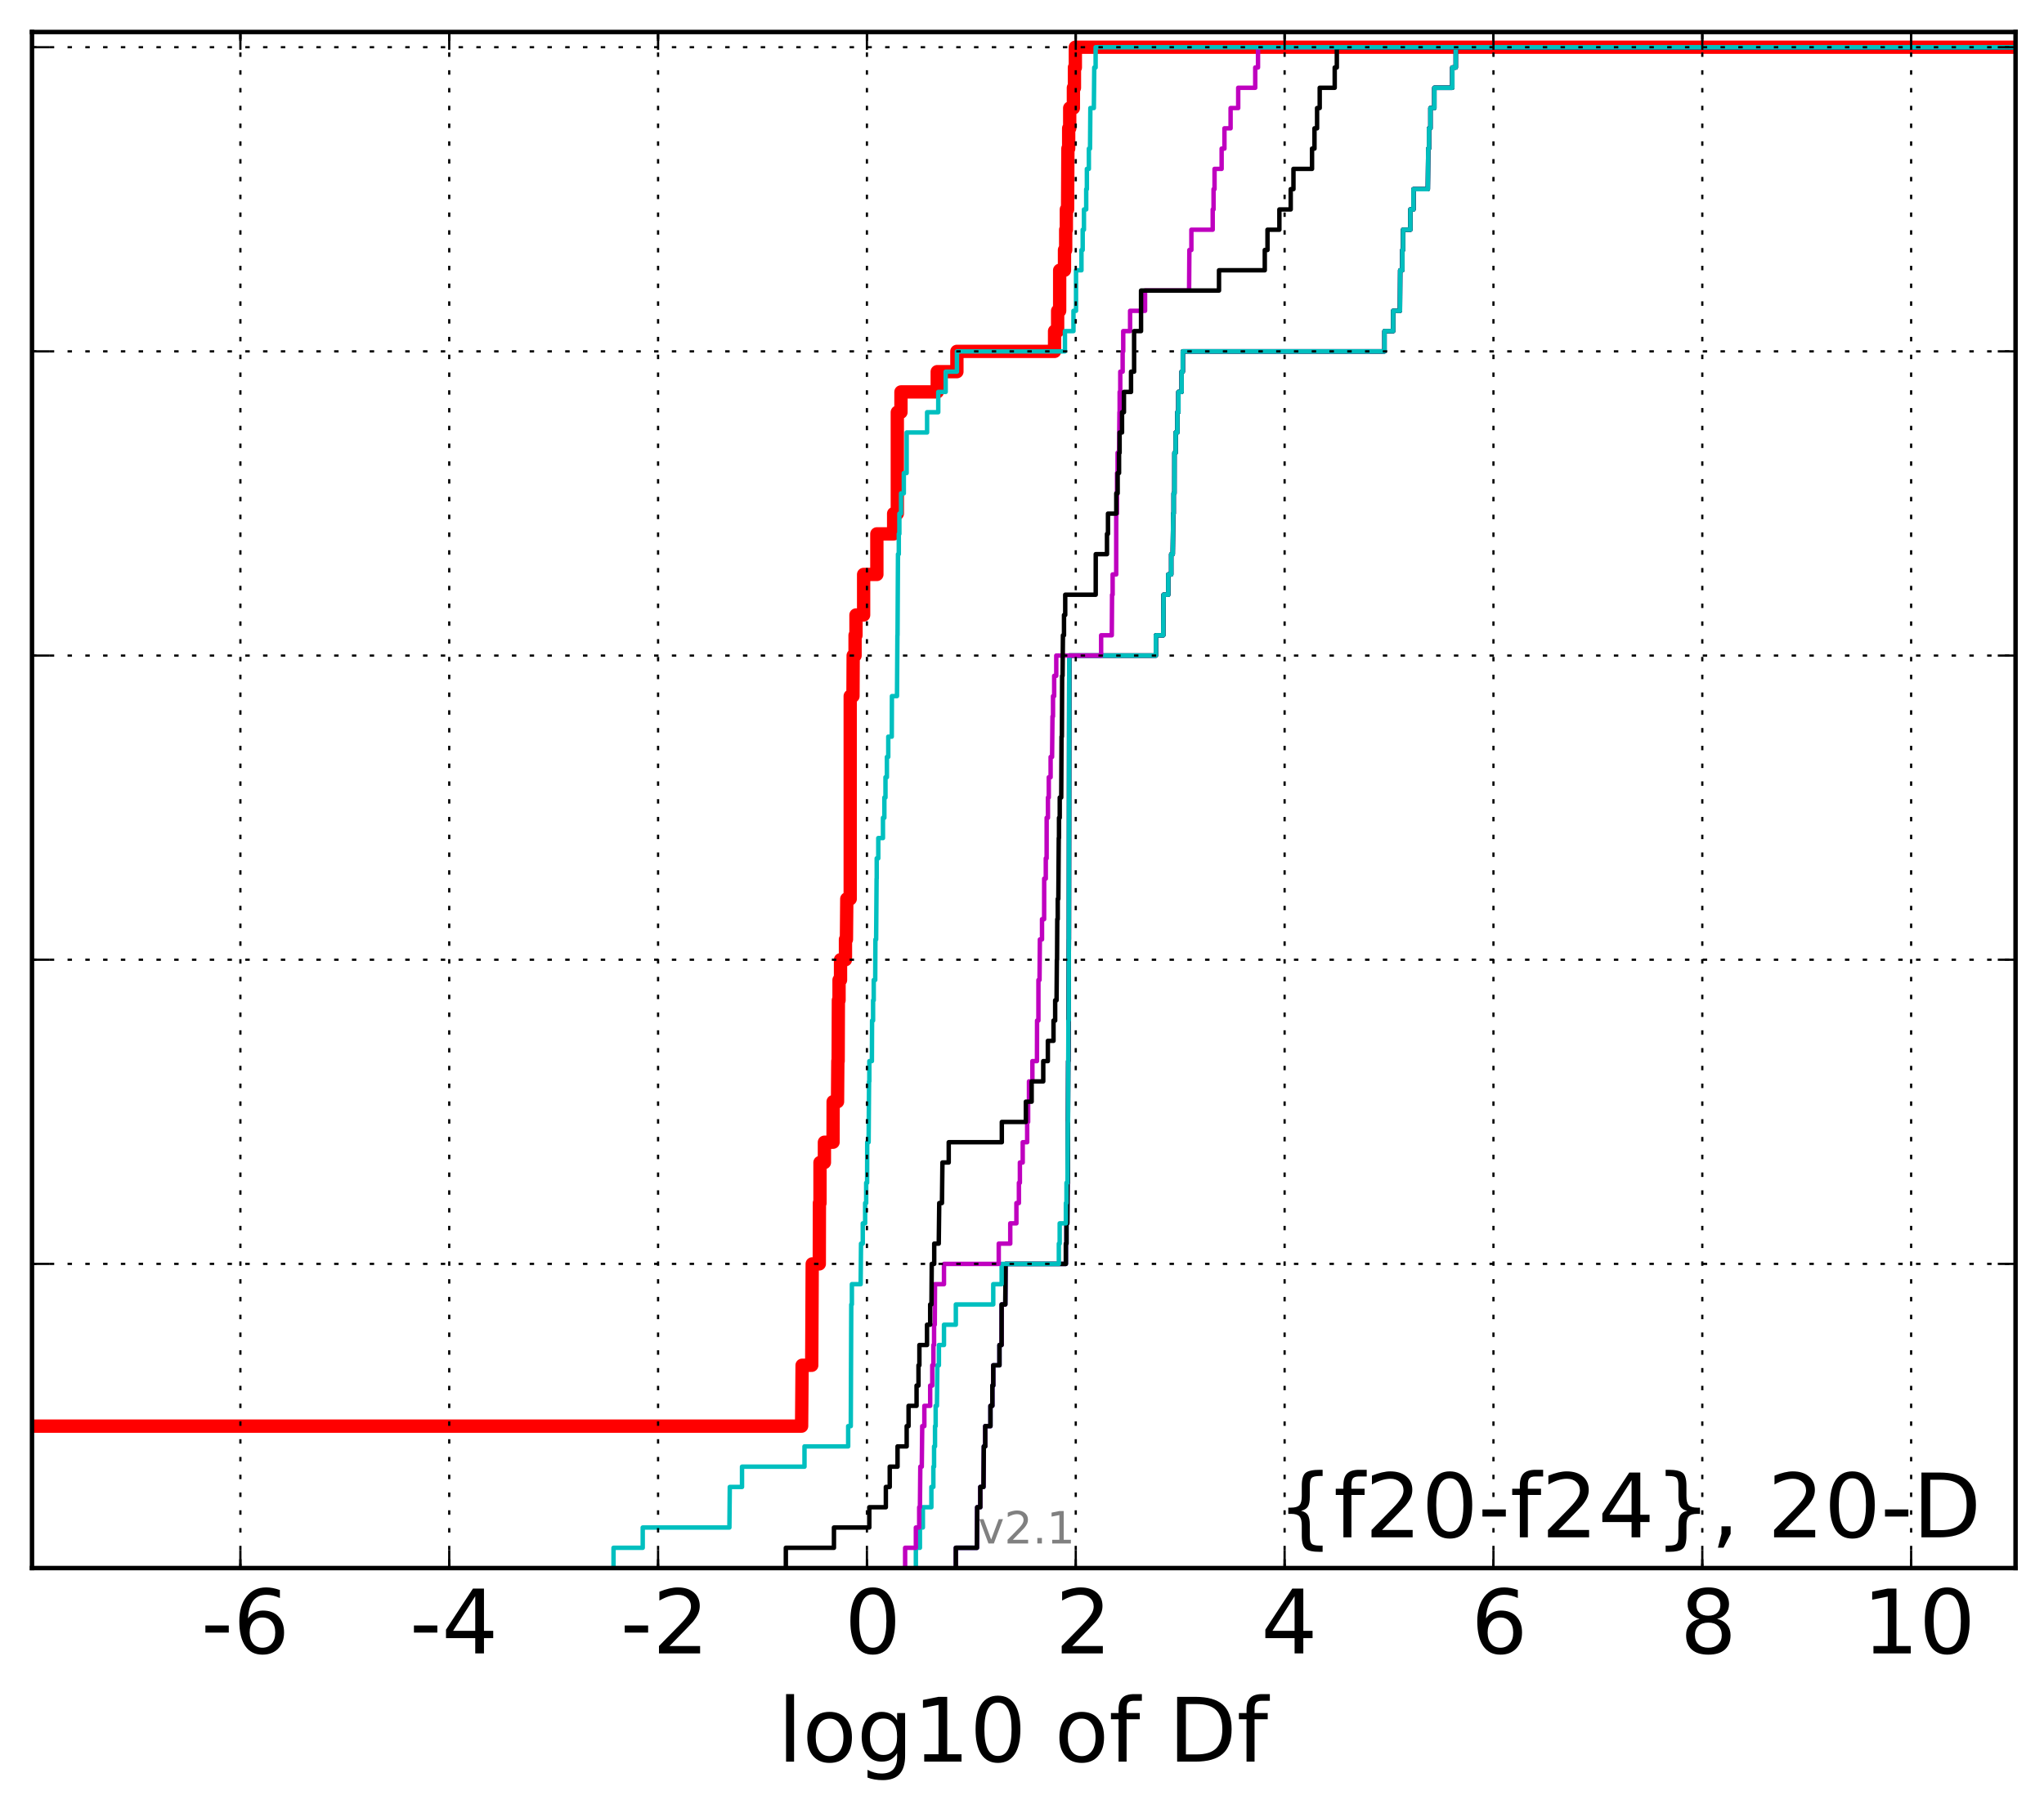 <?xml version="1.0" encoding="utf-8" standalone="no"?>
<!DOCTYPE svg PUBLIC "-//W3C//DTD SVG 1.1//EN"
  "http://www.w3.org/Graphics/SVG/1.1/DTD/svg11.dtd">
<!-- Created with matplotlib (http://matplotlib.org/) -->
<svg height="407pt" version="1.1" viewBox="0 0 460 407" width="460pt" xmlns="http://www.w3.org/2000/svg" xmlns:xlink="http://www.w3.org/1999/xlink">
 <defs>
  <style type="text/css">
*{stroke-linecap:butt;stroke-linejoin:round;}
  </style>
 </defs>
 <g id="figure_1">
  <g id="patch_1">
   <path d="
M0 407.712
L460.8 407.712
L460.8 0
L0 0
z
" style="fill:#ffffff;"/>
  </g>
  <g id="axes_1">
   <g id="patch_2">
    <path d="
M7.2 352.8
L453.6 352.8
L453.6 7.2
L7.2 7.2
z
" style="fill:#ffffff;"/>
   </g>
   <g id="line2d_1">
    <path clip-path="url(#p99b4b0da67)" d="
M-1 320.863
L180.4 320.863
L180.511 307.176
L182.678 307.176
L182.788 284.364
L184.381 284.364
L184.408 270.677
L184.538 270.677
L184.538 261.552
L185.533 261.552
L185.533 256.99
L187.475 256.99
L187.496 247.865
L188.486 247.865
L188.555 238.741
L188.625 238.741
L188.677 225.053
L188.826 225.053
L188.826 220.491
L189.159 220.491
L189.159 215.929
L190.27 215.929
L190.27 211.366
L190.49 211.366
L190.569 202.242
L191.339 202.242
L191.339 156.618
L191.96 156.618
L192.005 147.493
L192.43 147.493
L192.43 142.931
L192.639 142.931
L192.639 138.368
L194.358 138.368
L194.358 129.244
L197.338 129.244
L197.338 120.119
L201.115 120.119
L201.115 115.556
L201.941 115.556
L201.941 92.745
L202.761 92.745
L202.761 88.182
L210.923 88.182
L210.923 83.62
L215.348 83.62
L215.348 79.057
L237.33 79.057
L237.33 74.495
L238.021 74.495
L238.021 69.933
L238.474 69.933
L238.479 60.808
L239.561 60.808
L239.561 56.245
L239.831 56.245
L239.831 51.683
L239.983 51.683
L239.983 47.121
L240.259 47.121
L240.329 33.434
L240.503 33.434
L240.503 28.871
L240.737 28.871
L240.737 24.309
L241.566 24.309
L241.566 19.747
L241.801 19.747
L241.801 15.184
L242.005 15.184
L242.005 10.622
L242.005 10.622
L453.6 10.622
L453.6 10.622" style="fill:none;stroke:#ff0000;stroke-linecap:square;stroke-width:3.0;"/>
   </g>
   <g id="line2d_2">
    <path clip-path="url(#p99b4b0da67)" d="
M215.111 352.8
L215.111 348.238
L219.858 348.238
L219.913 339.113
L220.614 339.113
L220.614 334.55
L221.331 334.55
L221.409 325.426
L221.725 325.426
L221.725 320.863
L222.902 320.863
L222.902 316.301
L223.326 316.301
L223.326 311.739
L223.53 311.739
L223.53 307.176
L224.928 307.176
L224.928 302.614
L225.408 302.614
L225.42 293.489
L226.244 293.489
L226.303 284.364
L239.873 284.364
L239.873 279.802
L240.012 279.802
L240.012 275.24
L240.195 275.24
L240.238 266.115
L240.309 266.115
L240.399 238.741
L240.443 238.741
L240.552 211.366
L240.56 211.366
L240.625 147.493
L260.133 147.493
L260.133 142.931
L261.788 142.931
L261.856 133.806
L262.913 133.806
L262.913 129.244
L263.579 129.244
L263.579 124.681
L263.93 124.681
L264.027 115.556
L264.131 115.556
L264.131 110.994
L264.305 110.994
L264.315 101.869
L264.583 101.869
L264.583 97.307
L264.967 97.307
L264.967 92.745
L265.201 92.745
L265.201 88.182
L265.919 88.182
L265.919 83.62
L266.19 83.62
L266.19 79.057
L311.58 79.057
L311.58 74.495
L313.536 74.495
L313.536 69.933
L315.06 69.933
L315.111 60.808
L315.596 60.808
L315.596 56.245
L315.761 56.245
L315.761 51.683
L317.399 51.683
L317.399 47.121
L318.1 47.121
L318.1 42.558
L321.335 42.558
L321.416 33.434
L321.594 33.434
L321.594 28.871
L321.917 28.871
L321.917 24.309
L322.801 24.309
L322.801 19.747
L326.84 19.747
L326.84 15.184
L327.621 15.184
L327.621 10.622
L327.621 10.622
L453.6 10.622
L453.6 10.622" style="fill:none;stroke:#00bfbf;stroke-linecap:square;"/>
   </g>
   <g id="line2d_3">
    <path clip-path="url(#p99b4b0da67)" d="
M215.111 352.8
L215.111 348.238
L219.858 348.238
L219.913 339.113
L220.614 339.113
L220.614 334.55
L221.331 334.55
L221.409 325.426
L221.725 325.426
L221.725 320.863
L222.902 320.863
L222.902 316.301
L223.326 316.301
L223.326 311.739
L223.53 311.739
L223.53 307.176
L224.928 307.176
L224.928 302.614
L225.408 302.614
L225.42 293.489
L226.244 293.489
L226.303 284.364
L239.873 284.364
L239.873 279.802
L240.012 279.802
L240.012 275.24
L240.195 275.24
L240.238 266.115
L240.309 266.115
L240.399 238.741
L240.443 238.741
L240.552 211.366
L240.56 211.366
L240.625 147.493
L260.133 147.493
L260.133 142.931
L261.788 142.931
L261.856 133.806
L262.913 133.806
L262.913 129.244
L263.579 129.244
L263.579 124.681
L263.93 124.681
L264.027 115.556
L264.131 115.556
L264.131 110.994
L264.305 110.994
L264.315 101.869
L264.583 101.869
L264.583 97.307
L264.967 97.307
L264.967 92.745
L265.201 92.745
L265.201 88.182
L265.919 88.182
L265.919 83.62
L266.19 83.62
L266.19 79.057
L311.58 79.057
L311.58 74.495
L313.536 74.495
L313.536 69.933
L315.06 69.933
L315.111 60.808
L315.596 60.808
L315.596 56.245
L315.761 56.245
L315.761 51.683
L317.399 51.683
L317.399 47.121
L318.1 47.121
L318.1 42.558
L321.335 42.558
L321.416 33.434
L321.594 33.434
L321.594 28.871
L321.917 28.871
L321.917 24.309
L322.801 24.309
L322.801 19.747
L326.84 19.747
L326.84 15.184
L327.621 15.184
L327.621 10.622
L327.621 10.622
L453.6 10.622
L453.6 10.622" style="fill:none;stroke:#bf00bf;stroke-linecap:square;"/>
   </g>
   <g id="line2d_4">
    <path clip-path="url(#p99b4b0da67)" d="
M215.111 352.8
L215.111 348.238
L219.858 348.238
L219.913 339.113
L220.614 339.113
L220.614 334.55
L221.331 334.55
L221.409 325.426
L221.725 325.426
L221.725 320.863
L222.902 320.863
L222.902 316.301
L223.326 316.301
L223.326 311.739
L223.53 311.739
L223.53 307.176
L224.928 307.176
L224.928 302.614
L225.408 302.614
L225.42 293.489
L226.244 293.489
L226.303 284.364
L239.873 284.364
L239.873 279.802
L240.012 279.802
L240.012 275.24
L240.195 275.24
L240.238 266.115
L240.309 266.115
L240.399 238.741
L240.443 238.741
L240.552 211.366
L240.56 211.366
L240.625 147.493
L260.133 147.493
L260.133 142.931
L261.788 142.931
L261.856 133.806
L262.913 133.806
L262.913 129.244
L263.579 129.244
L263.579 124.681
L263.93 124.681
L264.027 115.556
L264.131 115.556
L264.131 110.994
L264.305 110.994
L264.315 101.869
L264.583 101.869
L264.583 97.307
L264.967 97.307
L264.967 92.745
L265.201 92.745
L265.201 88.182
L265.919 88.182
L265.919 83.62
L266.19 83.62
L266.19 79.057
L311.58 79.057
L311.58 74.495
L313.536 74.495
L313.536 69.933
L315.06 69.933
L315.111 60.808
L315.596 60.808
L315.596 56.245
L315.761 56.245
L315.761 51.683
L317.399 51.683
L317.399 47.121
L318.1 47.121
L318.1 42.558
L321.335 42.558
L321.416 33.434
L321.594 33.434
L321.594 28.871
L321.917 28.871
L321.917 24.309
L322.801 24.309
L322.801 19.747
L326.84 19.747
L326.84 15.184
L327.621 15.184
L327.621 10.622
L327.621 10.622
L453.6 10.622
L453.6 10.622" style="fill:none;stroke:#000000;stroke-linecap:square;"/>
   </g>
   <g id="line2d_5">
    <path clip-path="url(#p99b4b0da67)" d="
M206.113 352.8
L206.113 348.238
L207.028 348.238
L207.028 343.675
L207.692 343.675
L207.692 339.113
L209.606 339.113
L209.606 334.55
L210.051 334.55
L210.051 329.988
L210.212 329.988
L210.212 325.426
L210.424 325.426
L210.424 320.863
L210.568 320.863
L210.568 316.301
L210.859 316.301
L210.951 307.176
L211.302 307.176
L211.302 302.614
L212.443 302.614
L212.443 298.051
L215.111 298.051
L215.111 293.489
L223.53 293.489
L223.53 288.927
L225.42 288.927
L225.42 284.364
L238.29 284.364
L238.29 279.802
L238.48 279.802
L238.48 275.24
L239.873 275.24
L239.873 270.677
L240.012 270.677
L240.012 266.115
L240.238 266.115
L240.328 252.428
L240.358 252.428
L240.443 229.616
L240.514 229.616
L240.625 147.493
L260.133 147.493
L260.133 142.931
L261.788 142.931
L261.856 133.806
L262.913 133.806
L262.913 129.244
L263.579 129.244
L263.579 124.681
L263.93 124.681
L264.027 115.556
L264.131 115.556
L264.131 110.994
L264.305 110.994
L264.315 101.869
L264.583 101.869
L264.583 97.307
L264.967 97.307
L264.967 92.745
L265.201 92.745
L265.201 88.182
L265.919 88.182
L265.919 83.62
L266.19 83.62
L266.19 79.057
L311.58 79.057
L311.58 74.495
L313.536 74.495
L313.536 69.933
L315.06 69.933
L315.111 60.808
L315.596 60.808
L315.596 56.245
L315.761 56.245
L315.761 51.683
L317.399 51.683
L317.399 47.121
L318.1 47.121
L318.1 42.558
L321.335 42.558
L321.416 33.434
L321.594 33.434
L321.594 28.871
L321.917 28.871
L321.917 24.309
L322.801 24.309
L322.801 19.747
L326.84 19.747
L326.84 15.184
L327.621 15.184
L327.621 10.622
L327.621 10.622
L453.6 10.622
L453.6 10.622" style="fill:none;stroke:#00bfbf;stroke-linecap:square;"/>
   </g>
   <g id="line2d_6">
    <path clip-path="url(#p99b4b0da67)" d="
M203.698 352.8
L203.698 348.238
L206.113 348.238
L206.113 343.675
L206.862 343.675
L206.862 339.113
L207.028 339.113
L207.114 329.988
L207.446 329.988
L207.544 320.863
L208.025 320.863
L208.025 316.301
L209.334 316.301
L209.334 311.739
L209.806 311.739
L209.806 307.176
L210.061 307.176
L210.061 302.614
L210.212 302.614
L210.212 298.051
L210.37 298.051
L210.424 288.927
L212.443 288.927
L212.443 284.364
L224.766 284.364
L224.766 279.802
L227.358 279.802
L227.358 275.24
L228.741 275.24
L228.741 270.677
L229.302 270.677
L229.302 266.115
L229.524 266.115
L229.524 261.552
L230.162 261.552
L230.162 256.99
L231.164 256.99
L231.164 252.428
L231.381 252.428
L231.381 247.865
L231.57 247.865
L231.57 243.303
L232.338 243.303
L232.338 238.741
L233.367 238.741
L233.391 229.616
L233.693 229.616
L233.698 220.491
L233.945 220.491
L234.023 211.366
L234.506 211.366
L234.506 206.804
L234.98 206.804
L234.994 197.679
L235.353 197.679
L235.353 193.117
L235.544 193.117
L235.55 183.992
L235.838 183.992
L235.838 179.43
L236.027 179.43
L236.027 174.867
L236.439 174.867
L236.439 170.305
L236.769 170.305
L236.86 161.18
L236.979 161.18
L236.979 156.618
L237.242 156.618
L237.242 152.055
L237.712 152.055
L237.712 147.493
L247.807 147.493
L247.807 142.931
L250.21 142.931
L250.269 133.806
L250.398 133.806
L250.398 129.244
L251.202 129.244
L251.208 115.556
L251.377 115.556
L251.386 106.432
L251.508 106.432
L251.508 101.869
L251.852 101.869
L251.93 92.745
L251.975 92.745
L251.975 88.182
L252.116 88.182
L252.116 83.62
L252.65 83.62
L252.65 79.057
L252.782 79.057
L252.782 74.495
L254.324 74.495
L254.324 69.933
L257.695 69.933
L257.695 65.37
L267.603 65.37
L267.666 56.245
L268.119 56.245
L268.119 51.683
L272.918 51.683
L272.918 47.121
L273.11 47.121
L273.11 42.558
L273.331 42.558
L273.331 37.996
L274.927 37.996
L274.927 33.434
L275.56 33.434
L275.56 28.871
L276.944 28.871
L276.944 24.309
L278.657 24.309
L278.657 19.747
L282.49 19.747
L282.49 15.184
L283.115 15.184
L283.115 10.622
L283.115 10.622
L453.6 10.622
L453.6 10.622" style="fill:none;stroke:#bf00bf;stroke-linecap:square;"/>
   </g>
   <g id="line2d_7">
    <path clip-path="url(#p99b4b0da67)" d="
M176.851 352.8
L176.851 348.238
L187.68 348.238
L187.68 343.675
L195.636 343.675
L195.636 339.113
L199.36 339.113
L199.36 334.55
L200.235 334.55
L200.235 329.988
L201.99 329.988
L201.99 325.426
L204.046 325.426
L204.046 320.863
L204.472 320.863
L204.472 316.301
L206.272 316.301
L206.272 311.739
L206.706 311.739
L206.706 307.176
L206.91 307.176
L206.91 302.614
L208.624 302.614
L208.624 298.051
L209.333 298.051
L209.333 293.489
L209.625 293.489
L209.686 284.364
L210.246 284.364
L210.246 279.802
L211.266 279.802
L211.375 270.677
L211.986 270.677
L212.096 261.552
L213.509 261.552
L213.509 256.99
L225.459 256.99
L225.459 252.428
L230.868 252.428
L230.868 247.865
L232.174 247.865
L232.174 243.303
L234.783 243.303
L234.783 238.741
L235.819 238.741
L235.819 234.178
L237.091 234.178
L237.091 229.616
L237.464 229.616
L237.464 225.053
L237.777 225.053
L237.847 215.929
L237.889 215.929
L237.94 206.804
L238.044 206.804
L238.044 202.242
L238.18 202.242
L238.272 188.554
L238.325 188.554
L238.325 183.992
L238.492 183.992
L238.492 179.43
L238.829 179.43
L238.898 165.743
L238.976 165.743
L239.036 152.055
L239.131 152.055
L239.214 142.931
L239.453 142.931
L239.453 138.368
L239.728 138.368
L239.728 133.806
L246.59 133.806
L246.597 124.681
L249.126 124.681
L249.126 120.119
L249.348 120.119
L249.348 115.556
L251.22 115.556
L251.22 110.994
L251.527 110.994
L251.527 106.432
L251.842 106.432
L251.842 101.869
L251.967 101.869
L251.967 97.307
L252.514 97.307
L252.514 92.745
L252.942 92.745
L252.942 88.182
L254.537 88.182
L254.537 83.62
L255.228 83.62
L255.229 74.495
L256.789 74.495
L256.79 65.37
L274.336 65.37
L274.336 60.808
L284.637 60.808
L284.637 56.245
L285.248 56.245
L285.248 51.683
L287.922 51.683
L287.922 47.121
L290.475 47.121
L290.475 42.558
L291.09 42.558
L291.09 37.996
L295.273 37.996
L295.273 33.434
L295.823 33.434
L295.823 28.871
L296.408 28.871
L296.408 24.309
L297 24.309
L297 19.747
L300.376 19.747
L300.376 15.184
L300.851 15.184
L300.851 10.622
L300.851 10.622
L453.6 10.622
L453.6 10.622" style="fill:none;stroke:#000000;stroke-linecap:square;"/>
   </g>
   <g id="line2d_8">
    <path clip-path="url(#p99b4b0da67)" d="
M138.074 352.8
L138.074 348.238
L144.644 348.238
L144.644 343.675
L164.152 343.675
L164.238 334.55
L166.991 334.55
L166.991 329.988
L181.051 329.988
L181.051 325.426
L190.881 325.426
L190.881 320.863
L191.467 320.863
L191.578 293.489
L191.716 293.489
L191.716 288.927
L193.687 288.927
L193.772 279.802
L194.166 279.802
L194.166 275.24
L194.698 275.24
L194.698 270.677
L194.932 270.677
L194.932 266.115
L195.145 266.115
L195.165 256.99
L195.481 256.99
L195.583 243.303
L195.642 243.303
L195.642 238.741
L196.219 238.741
L196.258 229.616
L196.487 229.616
L196.487 225.053
L196.633 225.053
L196.633 220.491
L196.968 220.491
L197.011 211.366
L197.173 211.366
L197.277 197.679
L197.304 197.679
L197.304 193.117
L197.656 193.117
L197.656 188.554
L198.711 188.554
L198.711 183.992
L199.025 183.992
L199.025 179.43
L199.276 179.43
L199.276 174.867
L199.596 174.867
L199.596 170.305
L199.904 170.305
L199.904 165.743
L200.693 165.743
L200.727 156.618
L201.869 156.618
L201.96 142.931
L201.988 142.931
L202.092 124.681
L202.274 124.681
L202.274 120.119
L202.403 120.119
L202.403 115.556
L202.774 115.556
L202.774 110.994
L203.405 110.994
L203.405 106.432
L204.036 106.432
L204.046 97.307
L208.64 97.307
L208.64 92.745
L211.154 92.745
L211.154 88.182
L212.823 88.182
L212.823 83.62
L215.355 83.62
L215.355 79.057
L239.667 79.057
L239.667 74.495
L241.583 74.495
L241.583 69.933
L242.158 69.933
L242.158 60.808
L243.383 60.808
L243.383 56.245
L243.659 56.245
L243.659 51.683
L243.942 51.683
L243.942 47.121
L244.449 47.121
L244.449 42.558
L244.599 42.558
L244.599 37.996
L245.049 37.996
L245.049 33.434
L245.311 33.434
L245.385 24.309
L246.17 24.309
L246.262 15.184
L246.567 15.184
L246.567 10.622
L246.567 10.622
L453.6 10.622
L453.6 10.622" style="fill:none;stroke:#00bfbf;stroke-linecap:square;"/>
   </g>
   <g id="patch_3">
    <path d="
M7.2 7.2
L453.6 7.2" style="fill:none;stroke:#000000;stroke-linecap:square;stroke-linejoin:miter;"/>
   </g>
   <g id="patch_4">
    <path d="
M453.6 352.8
L453.6 7.2" style="fill:none;stroke:#000000;stroke-linecap:square;stroke-linejoin:miter;"/>
   </g>
   <g id="patch_5">
    <path d="
M7.2 352.8
L453.6 352.8" style="fill:none;stroke:#000000;stroke-linecap:square;stroke-linejoin:miter;"/>
   </g>
   <g id="patch_6">
    <path d="
M7.2 352.8
L7.2 7.2" style="fill:none;stroke:#000000;stroke-linecap:square;stroke-linejoin:miter;"/>
   </g>
   <g id="matplotlib.axis_1">
    <g id="xtick_1"/>
    <g id="xtick_2">
     <g id="line2d_9">
      <path clip-path="url(#p99b4b0da67)" d="
M54.099 352.8
L54.099 7.2" style="fill:none;stroke:#000000;stroke-dasharray:1,3;stroke-dashoffset:0.0;stroke-width:0.5;"/>
     </g>
     <g id="line2d_10">
      <defs>
       <path d="
M0 0
L0 -4" id="m93b0483c22" style="stroke:#000000;stroke-width:0.5;"/>
      </defs>
      <g>
       <use style="stroke:#000000;stroke-width:0.5;" x="54.099" xlink:href="#m93b0483c22" y="352.8"/>
      </g>
     </g>
     <g id="line2d_11">
      <defs>
       <path d="
M0 0
L0 4" id="m741efc42ff" style="stroke:#000000;stroke-width:0.5;"/>
      </defs>
      <g>
       <use style="stroke:#000000;stroke-width:0.5;" x="54.099" xlink:href="#m741efc42ff" y="7.2"/>
      </g>
     </g>
     <g id="text_1">
      <!-- -6 -->
      <defs>
       <path d="
M33.016 40.375
Q26.375 40.375 22.484 35.828
Q18.609 31.297 18.609 23.391
Q18.609 15.531 22.484 10.953
Q26.375 6.391 33.016 6.391
Q39.656 6.391 43.531 10.953
Q47.406 15.531 47.406 23.391
Q47.406 31.297 43.531 35.828
Q39.656 40.375 33.016 40.375
M52.594 71.297
L52.594 62.312
Q48.875 64.062 45.094 64.984
Q41.312 65.922 37.594 65.922
Q27.828 65.922 22.672 59.328
Q17.531 52.734 16.797 39.406
Q19.672 43.656 24.016 45.922
Q28.375 48.188 33.594 48.188
Q44.578 48.188 50.953 41.516
Q57.328 34.859 57.328 23.391
Q57.328 12.156 50.688 5.359
Q44.047 -1.422 33.016 -1.422
Q20.359 -1.422 13.672 8.266
Q6.984 17.969 6.984 36.375
Q6.984 53.656 15.188 63.938
Q23.391 74.219 37.203 74.219
Q40.922 74.219 44.703 73.484
Q48.484 72.75 52.594 71.297" id="BitstreamVeraSans-Roman-36"/>
       <path d="
M4.891 31.391
L31.203 31.391
L31.203 23.391
L4.891 23.391
z
" id="BitstreamVeraSans-Roman-2d"/>
      </defs>
      <g transform="translate(45.247 371.997)scale(0.2 -0.2)">
       <use xlink:href="#BitstreamVeraSans-Roman-2d"/>
       <use x="36.084" xlink:href="#BitstreamVeraSans-Roman-36"/>
      </g>
     </g>
    </g>
    <g id="xtick_3">
     <g id="line2d_12">
      <path clip-path="url(#p99b4b0da67)" d="
M101.099 352.8
L101.099 7.2" style="fill:none;stroke:#000000;stroke-dasharray:1,3;stroke-dashoffset:0.0;stroke-width:0.5;"/>
     </g>
     <g id="line2d_13">
      <g>
       <use style="stroke:#000000;stroke-width:0.5;" x="101.099" xlink:href="#m93b0483c22" y="352.8"/>
      </g>
     </g>
     <g id="line2d_14">
      <g>
       <use style="stroke:#000000;stroke-width:0.5;" x="101.099" xlink:href="#m741efc42ff" y="7.2"/>
      </g>
     </g>
     <g id="text_2">
      <!-- -4 -->
      <defs>
       <path d="
M37.797 64.312
L12.891 25.391
L37.797 25.391
z

M35.203 72.906
L47.609 72.906
L47.609 25.391
L58.016 25.391
L58.016 17.188
L47.609 17.188
L47.609 0
L37.797 0
L37.797 17.188
L4.891 17.188
L4.891 26.703
z
" id="BitstreamVeraSans-Roman-34"/>
      </defs>
      <g transform="translate(92.178 371.997)scale(0.2 -0.2)">
       <use xlink:href="#BitstreamVeraSans-Roman-2d"/>
       <use x="36.084" xlink:href="#BitstreamVeraSans-Roman-34"/>
      </g>
     </g>
    </g>
    <g id="xtick_4">
     <g id="line2d_15">
      <path clip-path="url(#p99b4b0da67)" d="
M148.099 352.8
L148.099 7.2" style="fill:none;stroke:#000000;stroke-dasharray:1,3;stroke-dashoffset:0.0;stroke-width:0.5;"/>
     </g>
     <g id="line2d_16">
      <g>
       <use style="stroke:#000000;stroke-width:0.5;" x="148.099" xlink:href="#m93b0483c22" y="352.8"/>
      </g>
     </g>
     <g id="line2d_17">
      <g>
       <use style="stroke:#000000;stroke-width:0.5;" x="148.099" xlink:href="#m741efc42ff" y="7.2"/>
      </g>
     </g>
     <g id="text_3">
      <!-- -2 -->
      <defs>
       <path d="
M19.188 8.297
L53.609 8.297
L53.609 0
L7.328 0
L7.328 8.297
Q12.938 14.109 22.625 23.891
Q32.328 33.688 34.812 36.531
Q39.547 41.844 41.422 45.531
Q43.312 49.219 43.312 52.781
Q43.312 58.594 39.234 62.25
Q35.156 65.922 28.609 65.922
Q23.969 65.922 18.812 64.312
Q13.672 62.703 7.812 59.422
L7.812 69.391
Q13.766 71.781 18.938 73
Q24.125 74.219 28.422 74.219
Q39.75 74.219 46.484 68.547
Q53.219 62.891 53.219 53.422
Q53.219 48.922 51.531 44.891
Q49.859 40.875 45.406 35.406
Q44.188 33.984 37.641 27.219
Q31.109 20.453 19.188 8.297" id="BitstreamVeraSans-Roman-32"/>
      </defs>
      <g transform="translate(139.619 371.997)scale(0.2 -0.2)">
       <use xlink:href="#BitstreamVeraSans-Roman-2d"/>
       <use x="36.084" xlink:href="#BitstreamVeraSans-Roman-32"/>
      </g>
     </g>
    </g>
    <g id="xtick_5">
     <g id="line2d_18">
      <path clip-path="url(#p99b4b0da67)" d="
M195.099 352.8
L195.099 7.2" style="fill:none;stroke:#000000;stroke-dasharray:1,3;stroke-dashoffset:0.0;stroke-width:0.5;"/>
     </g>
     <g id="line2d_19">
      <g>
       <use style="stroke:#000000;stroke-width:0.5;" x="195.099" xlink:href="#m93b0483c22" y="352.8"/>
      </g>
     </g>
     <g id="line2d_20">
      <g>
       <use style="stroke:#000000;stroke-width:0.5;" x="195.099" xlink:href="#m741efc42ff" y="7.2"/>
      </g>
     </g>
     <g id="text_4">
      <!-- 0 -->
      <defs>
       <path d="
M31.781 66.406
Q24.172 66.406 20.328 58.906
Q16.5 51.422 16.5 36.375
Q16.5 21.391 20.328 13.891
Q24.172 6.391 31.781 6.391
Q39.453 6.391 43.281 13.891
Q47.125 21.391 47.125 36.375
Q47.125 51.422 43.281 58.906
Q39.453 66.406 31.781 66.406
M31.781 74.219
Q44.047 74.219 50.516 64.516
Q56.984 54.828 56.984 36.375
Q56.984 17.969 50.516 8.266
Q44.047 -1.422 31.781 -1.422
Q19.531 -1.422 13.062 8.266
Q6.594 17.969 6.594 36.375
Q6.594 54.828 13.062 64.516
Q19.531 74.219 31.781 74.219" id="BitstreamVeraSans-Roman-30"/>
      </defs>
      <g transform="translate(190.06 371.997)scale(0.2 -0.2)">
       <use xlink:href="#BitstreamVeraSans-Roman-30"/>
      </g>
     </g>
    </g>
    <g id="xtick_6">
     <g id="line2d_21">
      <path clip-path="url(#p99b4b0da67)" d="
M242.099 352.8
L242.099 7.2" style="fill:none;stroke:#000000;stroke-dasharray:1,3;stroke-dashoffset:0.0;stroke-width:0.5;"/>
     </g>
     <g id="line2d_22">
      <g>
       <use style="stroke:#000000;stroke-width:0.5;" x="242.099" xlink:href="#m93b0483c22" y="352.8"/>
      </g>
     </g>
     <g id="line2d_23">
      <g>
       <use style="stroke:#000000;stroke-width:0.5;" x="242.099" xlink:href="#m741efc42ff" y="7.2"/>
      </g>
     </g>
     <g id="text_5">
      <!-- 2 -->
      <g transform="translate(237.471 371.997)scale(0.2 -0.2)">
       <use xlink:href="#BitstreamVeraSans-Roman-32"/>
      </g>
     </g>
    </g>
    <g id="xtick_7">
     <g id="line2d_24">
      <path clip-path="url(#p99b4b0da67)" d="
M289.099 352.8
L289.099 7.2" style="fill:none;stroke:#000000;stroke-dasharray:1,3;stroke-dashoffset:0.0;stroke-width:0.5;"/>
     </g>
     <g id="line2d_25">
      <g>
       <use style="stroke:#000000;stroke-width:0.5;" x="289.099" xlink:href="#m93b0483c22" y="352.8"/>
      </g>
     </g>
     <g id="line2d_26">
      <g>
       <use style="stroke:#000000;stroke-width:0.5;" x="289.099" xlink:href="#m741efc42ff" y="7.2"/>
      </g>
     </g>
     <g id="text_6">
      <!-- 4 -->
      <g transform="translate(283.787 371.997)scale(0.2 -0.2)">
       <use xlink:href="#BitstreamVeraSans-Roman-34"/>
      </g>
     </g>
    </g>
    <g id="xtick_8">
     <g id="line2d_27">
      <path clip-path="url(#p99b4b0da67)" d="
M336.1 352.8
L336.1 7.2" style="fill:none;stroke:#000000;stroke-dasharray:1,3;stroke-dashoffset:0.0;stroke-width:0.5;"/>
     </g>
     <g id="line2d_28">
      <g>
       <use style="stroke:#000000;stroke-width:0.5;" x="336.1" xlink:href="#m93b0483c22" y="352.8"/>
      </g>
     </g>
     <g id="line2d_29">
      <g>
       <use style="stroke:#000000;stroke-width:0.5;" x="336.1" xlink:href="#m741efc42ff" y="7.2"/>
      </g>
     </g>
     <g id="text_7">
      <!-- 6 -->
      <g transform="translate(331.065 371.997)scale(0.2 -0.2)">
       <use xlink:href="#BitstreamVeraSans-Roman-36"/>
      </g>
     </g>
    </g>
    <g id="xtick_9">
     <g id="line2d_30">
      <path clip-path="url(#p99b4b0da67)" d="
M383.1 352.8
L383.1 7.2" style="fill:none;stroke:#000000;stroke-dasharray:1,3;stroke-dashoffset:0.0;stroke-width:0.5;"/>
     </g>
     <g id="line2d_31">
      <g>
       <use style="stroke:#000000;stroke-width:0.5;" x="383.1" xlink:href="#m93b0483c22" y="352.8"/>
      </g>
     </g>
     <g id="line2d_32">
      <g>
       <use style="stroke:#000000;stroke-width:0.5;" x="383.1" xlink:href="#m741efc42ff" y="7.2"/>
      </g>
     </g>
     <g id="text_8">
      <!-- 8 -->
      <defs>
       <path d="
M31.781 34.625
Q24.75 34.625 20.719 30.859
Q16.703 27.094 16.703 20.516
Q16.703 13.922 20.719 10.156
Q24.75 6.391 31.781 6.391
Q38.812 6.391 42.859 10.172
Q46.922 13.969 46.922 20.516
Q46.922 27.094 42.891 30.859
Q38.875 34.625 31.781 34.625
M21.922 38.812
Q15.578 40.375 12.031 44.719
Q8.5 49.078 8.5 55.328
Q8.5 64.062 14.719 69.141
Q20.953 74.219 31.781 74.219
Q42.672 74.219 48.875 69.141
Q55.078 64.062 55.078 55.328
Q55.078 49.078 51.531 44.719
Q48 40.375 41.703 38.812
Q48.828 37.156 52.797 32.312
Q56.781 27.484 56.781 20.516
Q56.781 9.906 50.312 4.234
Q43.844 -1.422 31.781 -1.422
Q19.734 -1.422 13.25 4.234
Q6.781 9.906 6.781 20.516
Q6.781 27.484 10.781 32.312
Q14.797 37.156 21.922 38.812
M18.312 54.391
Q18.312 48.734 21.844 45.562
Q25.391 42.391 31.781 42.391
Q38.141 42.391 41.719 45.562
Q45.312 48.734 45.312 54.391
Q45.312 60.062 41.719 63.234
Q38.141 66.406 31.781 66.406
Q25.391 66.406 21.844 63.234
Q18.312 60.062 18.312 54.391" id="BitstreamVeraSans-Roman-38"/>
      </defs>
      <g transform="translate(378.1 371.997)scale(0.2 -0.2)">
       <use xlink:href="#BitstreamVeraSans-Roman-38"/>
      </g>
     </g>
    </g>
    <g id="xtick_10">
     <g id="line2d_33">
      <path clip-path="url(#p99b4b0da67)" d="
M430.1 352.8
L430.1 7.2" style="fill:none;stroke:#000000;stroke-dasharray:1,3;stroke-dashoffset:0.0;stroke-width:0.5;"/>
     </g>
     <g id="line2d_34">
      <g>
       <use style="stroke:#000000;stroke-width:0.5;" x="430.1" xlink:href="#m93b0483c22" y="352.8"/>
      </g>
     </g>
     <g id="line2d_35">
      <g>
       <use style="stroke:#000000;stroke-width:0.5;" x="430.1" xlink:href="#m741efc42ff" y="7.2"/>
      </g>
     </g>
     <g id="text_9">
      <!-- 10 -->
      <defs>
       <path d="
M12.406 8.297
L28.516 8.297
L28.516 63.922
L10.984 60.406
L10.984 69.391
L28.422 72.906
L38.281 72.906
L38.281 8.297
L54.391 8.297
L54.391 0
L12.406 0
z
" id="BitstreamVeraSans-Roman-31"/>
      </defs>
      <g transform="translate(419.137 371.997)scale(0.2 -0.2)">
       <use xlink:href="#BitstreamVeraSans-Roman-31"/>
       <use x="63.623" xlink:href="#BitstreamVeraSans-Roman-30"/>
      </g>
     </g>
    </g>
    <g id="xtick_11"/>
    <g id="xtick_12">
     <g id="line2d_36">
      <defs>
       <path d="
M0 0
L0 -2" id="m177f7580d0" style="stroke:#000000;stroke-width:0.5;"/>
      </defs>
      <g>
       <use style="stroke:#000000;stroke-width:0.5;" x="54.099" xlink:href="#m177f7580d0" y="352.8"/>
      </g>
     </g>
     <g id="line2d_37">
      <defs>
       <path d="
M0 0
L0 2" id="m5284c7e2a0" style="stroke:#000000;stroke-width:0.5;"/>
      </defs>
      <g>
       <use style="stroke:#000000;stroke-width:0.5;" x="54.099" xlink:href="#m5284c7e2a0" y="7.2"/>
      </g>
     </g>
    </g>
    <g id="xtick_13">
     <g id="line2d_38">
      <g>
       <use style="stroke:#000000;stroke-width:0.5;" x="101.099" xlink:href="#m177f7580d0" y="352.8"/>
      </g>
     </g>
     <g id="line2d_39">
      <g>
       <use style="stroke:#000000;stroke-width:0.5;" x="101.099" xlink:href="#m5284c7e2a0" y="7.2"/>
      </g>
     </g>
    </g>
    <g id="xtick_14">
     <g id="line2d_40">
      <g>
       <use style="stroke:#000000;stroke-width:0.5;" x="148.099" xlink:href="#m177f7580d0" y="352.8"/>
      </g>
     </g>
     <g id="line2d_41">
      <g>
       <use style="stroke:#000000;stroke-width:0.5;" x="148.099" xlink:href="#m5284c7e2a0" y="7.2"/>
      </g>
     </g>
    </g>
    <g id="xtick_15">
     <g id="line2d_42">
      <g>
       <use style="stroke:#000000;stroke-width:0.5;" x="195.099" xlink:href="#m177f7580d0" y="352.8"/>
      </g>
     </g>
     <g id="line2d_43">
      <g>
       <use style="stroke:#000000;stroke-width:0.5;" x="195.099" xlink:href="#m5284c7e2a0" y="7.2"/>
      </g>
     </g>
    </g>
    <g id="xtick_16">
     <g id="line2d_44">
      <g>
       <use style="stroke:#000000;stroke-width:0.5;" x="242.099" xlink:href="#m177f7580d0" y="352.8"/>
      </g>
     </g>
     <g id="line2d_45">
      <g>
       <use style="stroke:#000000;stroke-width:0.5;" x="242.099" xlink:href="#m5284c7e2a0" y="7.2"/>
      </g>
     </g>
    </g>
    <g id="xtick_17">
     <g id="line2d_46">
      <g>
       <use style="stroke:#000000;stroke-width:0.5;" x="289.099" xlink:href="#m177f7580d0" y="352.8"/>
      </g>
     </g>
     <g id="line2d_47">
      <g>
       <use style="stroke:#000000;stroke-width:0.5;" x="289.099" xlink:href="#m5284c7e2a0" y="7.2"/>
      </g>
     </g>
    </g>
    <g id="xtick_18">
     <g id="line2d_48">
      <g>
       <use style="stroke:#000000;stroke-width:0.5;" x="336.1" xlink:href="#m177f7580d0" y="352.8"/>
      </g>
     </g>
     <g id="line2d_49">
      <g>
       <use style="stroke:#000000;stroke-width:0.5;" x="336.1" xlink:href="#m5284c7e2a0" y="7.2"/>
      </g>
     </g>
    </g>
    <g id="xtick_19">
     <g id="line2d_50">
      <g>
       <use style="stroke:#000000;stroke-width:0.5;" x="383.1" xlink:href="#m177f7580d0" y="352.8"/>
      </g>
     </g>
     <g id="line2d_51">
      <g>
       <use style="stroke:#000000;stroke-width:0.5;" x="383.1" xlink:href="#m5284c7e2a0" y="7.2"/>
      </g>
     </g>
    </g>
    <g id="xtick_20">
     <g id="line2d_52">
      <g>
       <use style="stroke:#000000;stroke-width:0.5;" x="430.1" xlink:href="#m177f7580d0" y="352.8"/>
      </g>
     </g>
     <g id="line2d_53">
      <g>
       <use style="stroke:#000000;stroke-width:0.5;" x="430.1" xlink:href="#m5284c7e2a0" y="7.2"/>
      </g>
     </g>
    </g>
    <g id="text_10">
     <!-- log10 of Df -->
     <defs>
      <path id="BitstreamVeraSans-Roman-20"/>
      <path d="
M30.609 48.391
Q23.391 48.391 19.188 42.75
Q14.984 37.109 14.984 27.297
Q14.984 17.484 19.156 11.844
Q23.344 6.203 30.609 6.203
Q37.797 6.203 41.984 11.859
Q46.188 17.531 46.188 27.297
Q46.188 37.016 41.984 42.703
Q37.797 48.391 30.609 48.391
M30.609 56
Q42.328 56 49.016 48.375
Q55.719 40.766 55.719 27.297
Q55.719 13.875 49.016 6.219
Q42.328 -1.422 30.609 -1.422
Q18.844 -1.422 12.172 6.219
Q5.516 13.875 5.516 27.297
Q5.516 40.766 12.172 48.375
Q18.844 56 30.609 56" id="BitstreamVeraSans-Roman-6f"/>
      <path d="
M9.422 75.984
L18.406 75.984
L18.406 0
L9.422 0
z
" id="BitstreamVeraSans-Roman-6c"/>
      <path d="
M19.672 64.797
L19.672 8.109
L31.594 8.109
Q46.688 8.109 53.688 14.938
Q60.688 21.781 60.688 36.531
Q60.688 51.172 53.688 57.984
Q46.688 64.797 31.594 64.797
z

M9.812 72.906
L30.078 72.906
Q51.266 72.906 61.172 64.094
Q71.094 55.281 71.094 36.531
Q71.094 17.672 61.125 8.828
Q51.172 0 30.078 0
L9.812 0
z
" id="BitstreamVeraSans-Roman-44"/>
      <path d="
M45.406 27.984
Q45.406 37.75 41.375 43.109
Q37.359 48.484 30.078 48.484
Q22.859 48.484 18.828 43.109
Q14.797 37.75 14.797 27.984
Q14.797 18.266 18.828 12.891
Q22.859 7.516 30.078 7.516
Q37.359 7.516 41.375 12.891
Q45.406 18.266 45.406 27.984
M54.391 6.781
Q54.391 -7.172 48.188 -13.984
Q42 -20.797 29.203 -20.797
Q24.469 -20.797 20.266 -20.094
Q16.062 -19.391 12.109 -17.922
L12.109 -9.188
Q16.062 -11.328 19.922 -12.344
Q23.781 -13.375 27.781 -13.375
Q36.625 -13.375 41.016 -8.766
Q45.406 -4.156 45.406 5.172
L45.406 9.625
Q42.625 4.781 38.281 2.391
Q33.938 0 27.875 0
Q17.828 0 11.672 7.656
Q5.516 15.328 5.516 27.984
Q5.516 40.672 11.672 48.328
Q17.828 56 27.875 56
Q33.938 56 38.281 53.609
Q42.625 51.219 45.406 46.391
L45.406 54.688
L54.391 54.688
z
" id="BitstreamVeraSans-Roman-67"/>
      <path d="
M37.109 75.984
L37.109 68.5
L28.516 68.5
Q23.688 68.5 21.797 66.547
Q19.922 64.594 19.922 59.516
L19.922 54.688
L34.719 54.688
L34.719 47.703
L19.922 47.703
L19.922 0
L10.891 0
L10.891 47.703
L2.297 47.703
L2.297 54.688
L10.891 54.688
L10.891 58.5
Q10.891 67.625 15.141 71.797
Q19.391 75.984 28.609 75.984
z
" id="BitstreamVeraSans-Roman-66"/>
     </defs>
     <g transform="translate(175.023 396.353)scale(0.2 -0.2)">
      <use xlink:href="#BitstreamVeraSans-Roman-6c"/>
      <use x="27.783" xlink:href="#BitstreamVeraSans-Roman-6f"/>
      <use x="88.965" xlink:href="#BitstreamVeraSans-Roman-67"/>
      <use x="152.441" xlink:href="#BitstreamVeraSans-Roman-31"/>
      <use x="216.064" xlink:href="#BitstreamVeraSans-Roman-30"/>
      <use x="279.688" xlink:href="#BitstreamVeraSans-Roman-20"/>
      <use x="311.475" xlink:href="#BitstreamVeraSans-Roman-6f"/>
      <use x="372.656" xlink:href="#BitstreamVeraSans-Roman-66"/>
      <use x="407.861" xlink:href="#BitstreamVeraSans-Roman-20"/>
      <use x="439.648" xlink:href="#BitstreamVeraSans-Roman-44"/>
      <use x="516.65" xlink:href="#BitstreamVeraSans-Roman-66"/>
     </g>
    </g>
   </g>
   <g id="matplotlib.axis_2">
    <g id="ytick_1">
     <g id="line2d_54">
      <path clip-path="url(#p99b4b0da67)" d="
M7.2 352.8
L453.6 352.8" style="fill:none;stroke:#000000;stroke-dasharray:1,3;stroke-dashoffset:0.0;stroke-width:0.5;"/>
     </g>
     <g id="line2d_55">
      <defs>
       <path d="
M0 0
L4 0" id="m728421d6d4" style="stroke:#000000;stroke-width:0.5;"/>
      </defs>
      <g>
       <use style="stroke:#000000;stroke-width:0.5;" x="7.2" xlink:href="#m728421d6d4" y="352.8"/>
      </g>
     </g>
     <g id="line2d_56">
      <defs>
       <path d="
M0 0
L-4 0" id="mcb0005524f" style="stroke:#000000;stroke-width:0.5;"/>
      </defs>
      <g>
       <use style="stroke:#000000;stroke-width:0.5;" x="453.6" xlink:href="#mcb0005524f" y="352.8"/>
      </g>
     </g>
    </g>
    <g id="ytick_2">
     <g id="line2d_57">
      <path clip-path="url(#p99b4b0da67)" d="
M7.2 284.364
L453.6 284.364" style="fill:none;stroke:#000000;stroke-dasharray:1,3;stroke-dashoffset:0.0;stroke-width:0.5;"/>
     </g>
     <g id="line2d_58">
      <g>
       <use style="stroke:#000000;stroke-width:0.5;" x="7.2" xlink:href="#m728421d6d4" y="284.364"/>
      </g>
     </g>
     <g id="line2d_59">
      <g>
       <use style="stroke:#000000;stroke-width:0.5;" x="453.6" xlink:href="#mcb0005524f" y="284.364"/>
      </g>
     </g>
    </g>
    <g id="ytick_3">
     <g id="line2d_60">
      <path clip-path="url(#p99b4b0da67)" d="
M7.2 215.929
L453.6 215.929" style="fill:none;stroke:#000000;stroke-dasharray:1,3;stroke-dashoffset:0.0;stroke-width:0.5;"/>
     </g>
     <g id="line2d_61">
      <g>
       <use style="stroke:#000000;stroke-width:0.5;" x="7.2" xlink:href="#m728421d6d4" y="215.929"/>
      </g>
     </g>
     <g id="line2d_62">
      <g>
       <use style="stroke:#000000;stroke-width:0.5;" x="453.6" xlink:href="#mcb0005524f" y="215.929"/>
      </g>
     </g>
    </g>
    <g id="ytick_4">
     <g id="line2d_63">
      <path clip-path="url(#p99b4b0da67)" d="
M7.2 147.493
L453.6 147.493" style="fill:none;stroke:#000000;stroke-dasharray:1,3;stroke-dashoffset:0.0;stroke-width:0.5;"/>
     </g>
     <g id="line2d_64">
      <g>
       <use style="stroke:#000000;stroke-width:0.5;" x="7.2" xlink:href="#m728421d6d4" y="147.493"/>
      </g>
     </g>
     <g id="line2d_65">
      <g>
       <use style="stroke:#000000;stroke-width:0.5;" x="453.6" xlink:href="#mcb0005524f" y="147.493"/>
      </g>
     </g>
    </g>
    <g id="ytick_5">
     <g id="line2d_66">
      <path clip-path="url(#p99b4b0da67)" d="
M7.2 79.057
L453.6 79.057" style="fill:none;stroke:#000000;stroke-dasharray:1,3;stroke-dashoffset:0.0;stroke-width:0.5;"/>
     </g>
     <g id="line2d_67">
      <g>
       <use style="stroke:#000000;stroke-width:0.5;" x="7.2" xlink:href="#m728421d6d4" y="79.057"/>
      </g>
     </g>
     <g id="line2d_68">
      <g>
       <use style="stroke:#000000;stroke-width:0.5;" x="453.6" xlink:href="#mcb0005524f" y="79.057"/>
      </g>
     </g>
    </g>
    <g id="ytick_6">
     <g id="line2d_69">
      <path clip-path="url(#p99b4b0da67)" d="
M7.2 10.622
L453.6 10.622" style="fill:none;stroke:#000000;stroke-dasharray:1,3;stroke-dashoffset:0.0;stroke-width:0.5;"/>
     </g>
     <g id="line2d_70">
      <g>
       <use style="stroke:#000000;stroke-width:0.5;" x="7.2" xlink:href="#m728421d6d4" y="10.622"/>
      </g>
     </g>
     <g id="line2d_71">
      <g>
       <use style="stroke:#000000;stroke-width:0.5;" x="453.6" xlink:href="#mcb0005524f" y="10.622"/>
      </g>
     </g>
    </g>
   </g>
   <g id="text_11">
    <!-- {f20-f24}, 20-D -->
    <defs>
     <path d="
M12.5 -9.281
L15.922 -9.281
Q22.75 -9.281 24.828 -7.172
Q26.906 -5.078 26.906 1.906
L26.906 14.016
Q26.906 21.625 29.094 25.094
Q31.297 28.562 36.719 29.891
Q31.297 31.109 29.094 34.562
Q26.906 38.031 26.906 45.703
L26.906 57.812
Q26.906 64.75 24.828 66.875
Q22.75 69 15.922 69
L12.5 69
L12.5 75.984
L15.578 75.984
Q27.734 75.984 31.812 72.391
Q35.891 68.797 35.891 58.016
L35.891 46.297
Q35.891 39.016 38.516 36.203
Q41.156 33.406 48.094 33.406
L51.125 33.406
L51.125 26.422
L48.094 26.422
Q41.156 26.422 38.516 23.578
Q35.891 20.75 35.891 13.375
L35.891 1.703
Q35.891 -9.078 31.812 -12.688
Q27.734 -16.312 15.578 -16.312
L12.5 -16.312
z
" id="BitstreamVeraSans-Roman-7d"/>
     <path d="
M51.125 -9.281
L51.125 -16.312
L48.094 -16.312
Q35.938 -16.312 31.812 -12.688
Q27.688 -9.078 27.688 1.703
L27.688 13.375
Q27.688 20.75 25.047 23.578
Q22.406 26.422 15.484 26.422
L12.5 26.422
L12.5 33.406
L15.484 33.406
Q22.469 33.406 25.078 36.203
Q27.688 39.016 27.688 46.297
L27.688 58.016
Q27.688 68.797 31.812 72.391
Q35.938 75.984 48.094 75.984
L51.125 75.984
L51.125 69
L47.797 69
Q40.922 69 38.812 66.844
Q36.719 64.703 36.719 57.812
L36.719 45.703
Q36.719 38.031 34.5 34.562
Q32.281 31.109 26.906 29.891
Q32.328 28.562 34.516 25.094
Q36.719 21.625 36.719 14.016
L36.719 1.906
Q36.719 -4.984 38.812 -7.125
Q40.922 -9.281 47.797 -9.281
z
" id="BitstreamVeraSans-Roman-7b"/>
     <path d="
M11.719 12.406
L22.016 12.406
L22.016 4
L14.016 -11.625
L7.719 -11.625
L11.719 4
z
" id="BitstreamVeraSans-Roman-2c"/>
    </defs>
    <g transform="translate(287.428 345.888)scale(0.2 -0.2)">
     <use xlink:href="#BitstreamVeraSans-Roman-7b"/>
     <use x="63.623" xlink:href="#BitstreamVeraSans-Roman-66"/>
     <use x="98.828" xlink:href="#BitstreamVeraSans-Roman-32"/>
     <use x="162.451" xlink:href="#BitstreamVeraSans-Roman-30"/>
     <use x="226.074" xlink:href="#BitstreamVeraSans-Roman-2d"/>
     <use x="262.158" xlink:href="#BitstreamVeraSans-Roman-66"/>
     <use x="297.363" xlink:href="#BitstreamVeraSans-Roman-32"/>
     <use x="360.986" xlink:href="#BitstreamVeraSans-Roman-34"/>
     <use x="424.609" xlink:href="#BitstreamVeraSans-Roman-7d"/>
     <use x="488.232" xlink:href="#BitstreamVeraSans-Roman-2c"/>
     <use x="520.02" xlink:href="#BitstreamVeraSans-Roman-20"/>
     <use x="551.807" xlink:href="#BitstreamVeraSans-Roman-32"/>
     <use x="615.43" xlink:href="#BitstreamVeraSans-Roman-30"/>
     <use x="679.053" xlink:href="#BitstreamVeraSans-Roman-2d"/>
     <use x="715.137" xlink:href="#BitstreamVeraSans-Roman-44"/>
    </g>
   </g>
   <g id="text_12">
    <!-- v2.1 -->
    <defs>
     <path d="
M2.984 54.688
L12.5 54.688
L29.594 8.797
L46.688 54.688
L56.203 54.688
L35.688 0
L23.484 0
z
" id="BitstreamVeraSans-Roman-76"/>
     <path d="
M10.688 12.406
L21 12.406
L21 0
L10.688 0
z
" id="BitstreamVeraSans-Roman-2e"/>
    </defs>
    <g style="fill:#808080;" transform="translate(220.1 347.264)scale(0.1 -0.1)">
     <use xlink:href="#BitstreamVeraSans-Roman-76"/>
     <use x="59.18" xlink:href="#BitstreamVeraSans-Roman-32"/>
     <use x="122.803" xlink:href="#BitstreamVeraSans-Roman-2e"/>
     <use x="154.59" xlink:href="#BitstreamVeraSans-Roman-31"/>
    </g>
   </g>
  </g>
 </g>
 <defs>
  <clipPath id="p99b4b0da67">
   <rect height="345.6" width="446.4" x="7.2" y="7.2"/>
  </clipPath>
 </defs>
</svg>
